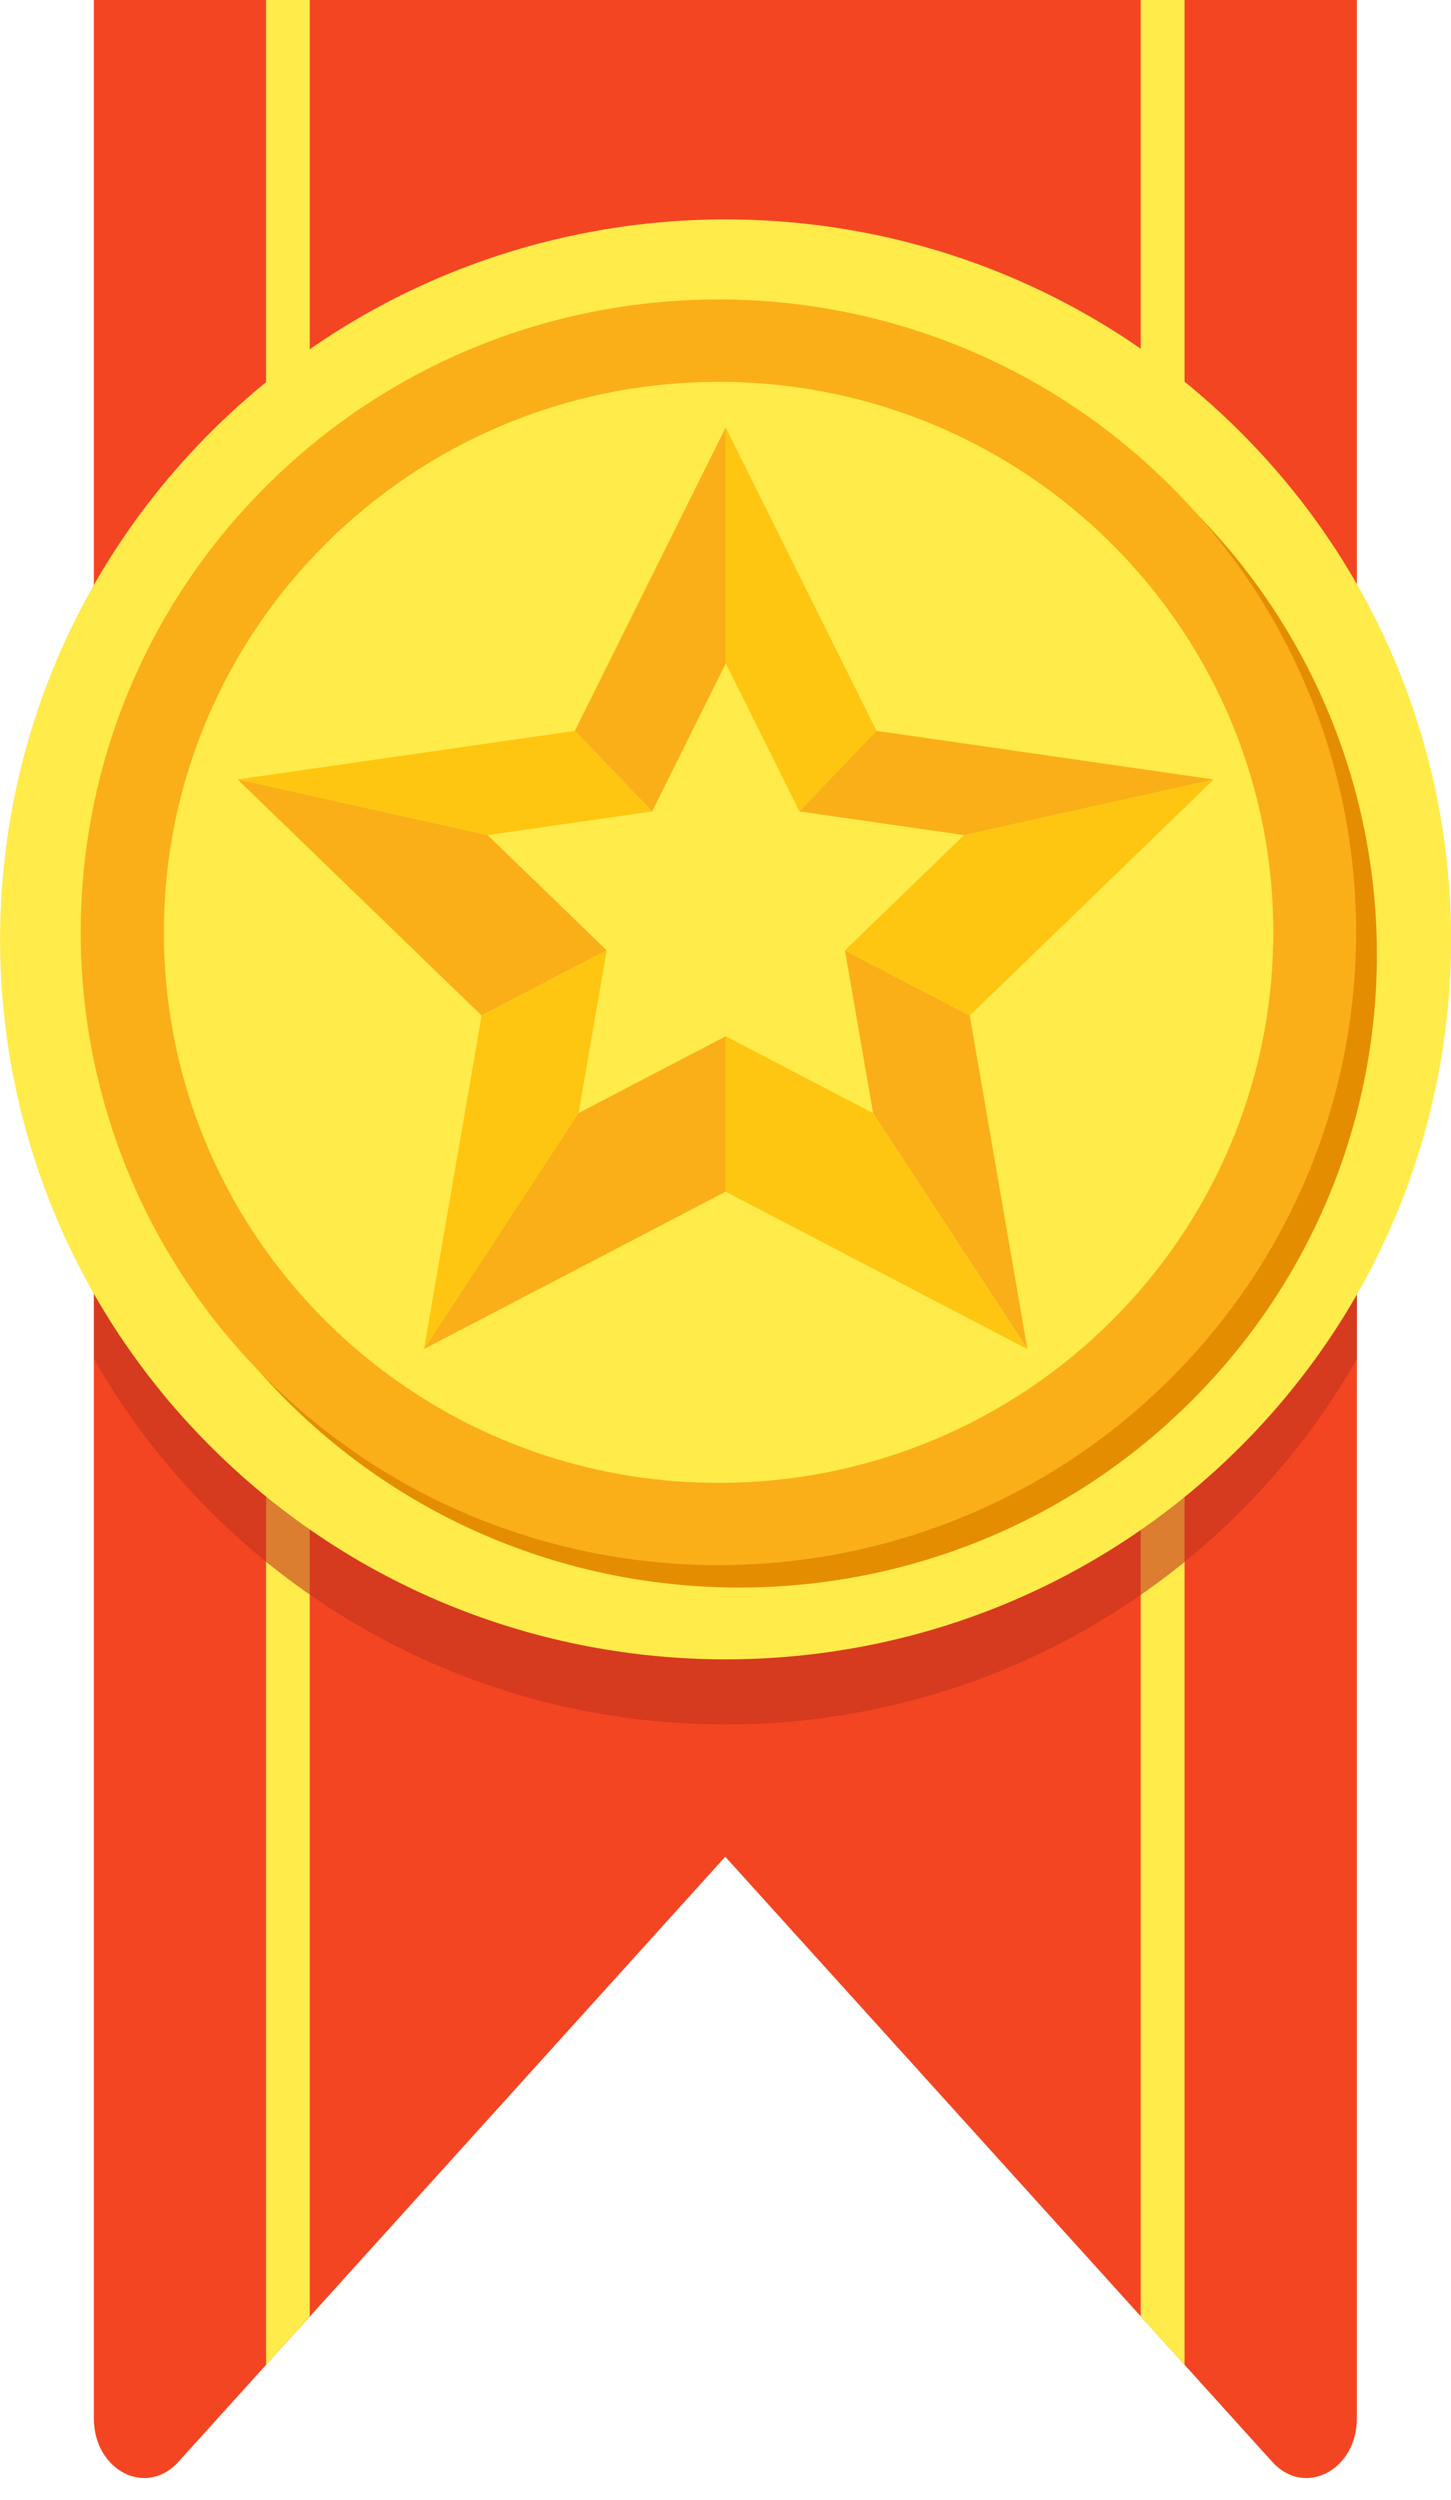<svg width="36" height="62" viewBox="0 0 36 62" fill="none" xmlns="http://www.w3.org/2000/svg">
<g clip-path="url(#clip0_4890_387008)">
<path d="M33.665 -0.002V59.979C33.665 61.273 32.365 61.944 31.566 61.061L29.39 58.655L28.302 57.451L17.994 46.052L7.686 57.457L6.601 58.655L4.425 61.061C3.626 61.944 2.328 61.273 2.328 59.979V-0.002H33.662H33.665Z" fill="#F34522"/>
<path d="M7.685 -0.002V57.456L6.602 58.655V-0.002H7.685Z" fill="#FFEB4A"/>
<path d="M29.389 -0.002V58.655L28.301 57.451V-0.002H29.389Z" fill="#FFEB4A"/>
<path opacity="0.59" d="M33.666 16.118V33.71C30.574 39.12 24.716 42.771 17.999 42.771C11.281 42.771 5.424 39.12 2.332 33.71V16.118C5.424 10.708 11.281 7.057 17.999 7.057C24.716 7.057 30.574 10.708 33.666 16.118Z" fill="#C3341D"/>
<path d="M30.731 35.926C37.76 28.952 37.76 17.645 30.731 10.672C23.701 3.698 12.304 3.698 5.275 10.672C-1.755 17.645 -1.755 28.952 5.275 35.926C12.304 42.9 23.701 42.9 30.731 35.926Z" fill="#FFEB4A"/>
<path d="M29.527 34.779C35.706 28.649 35.706 18.711 29.527 12.581C23.348 6.451 13.331 6.451 7.152 12.581C0.974 18.711 0.974 28.649 7.152 34.778C13.331 40.908 23.348 40.908 29.527 34.779Z" fill="#E58D01"/>
<path d="M29.012 34.222C35.19 28.092 35.19 18.154 29.012 12.024C22.833 5.895 12.815 5.895 6.637 12.024C0.458 18.154 0.458 28.092 6.637 34.222C12.815 40.352 22.833 40.352 29.012 34.222Z" fill="#FAAF18"/>
<path d="M31.591 23.125C31.591 30.665 25.429 36.779 17.829 36.779C12.271 36.779 7.483 33.511 5.31 28.806C4.512 27.077 4.066 25.152 4.066 23.125C4.066 15.584 10.229 9.471 17.829 9.471C19.872 9.471 21.81 9.912 23.552 10.703C28.297 12.858 31.592 17.609 31.592 23.125H31.591Z" fill="#FFEB4A"/>
<path d="M21.747 18.127L19.829 20.126L18.004 16.458V10.602L21.747 18.127Z" fill="#FEC611"/>
<path d="M18.005 10.602V16.458L16.18 20.126L14.262 18.127L18.005 10.602Z" fill="#FAAF18"/>
<path d="M16.181 20.126L12.101 20.714L5.895 19.333L14.263 18.127L16.181 20.126Z" fill="#FEC611"/>
<path d="M15.053 23.57L11.949 25.188L5.895 19.332L12.101 20.714L15.053 23.57Z" fill="#FAAF18"/>
<path d="M15.053 23.57L14.356 27.602L10.52 33.458L11.95 25.189L15.053 23.57Z" fill="#FEC611"/>
<path d="M18.006 25.699V29.555L10.52 33.459L14.356 27.602L18.006 25.699Z" fill="#FAAF18"/>
<path d="M25.485 33.459L18 29.555V25.699L21.65 27.602L25.485 33.459Z" fill="#FEC611"/>
<path d="M25.489 33.458L21.654 27.602L20.957 23.57L24.06 25.189L25.489 33.458Z" fill="#FAAF18"/>
<path d="M30.115 19.332L24.06 25.188L20.957 23.57L23.909 20.714L30.115 19.332Z" fill="#FEC611"/>
<path d="M30.114 19.333L23.908 20.714L19.828 20.126L21.746 18.127L30.114 19.333Z" fill="#FAAF18"/>
<path d="M20.963 23.571L21.66 27.602L18.01 25.699L14.36 27.602L15.057 23.571L12.105 20.715L16.185 20.127L18.01 16.459L19.835 20.127L23.915 20.715L20.963 23.571Z" fill="#FFEB4A"/>
</g>
<defs>
<clipPath id="clip0_4890_387008">
<rect width="36" height="61.463" fill="white"/>
</clipPath>
</defs>
</svg>
